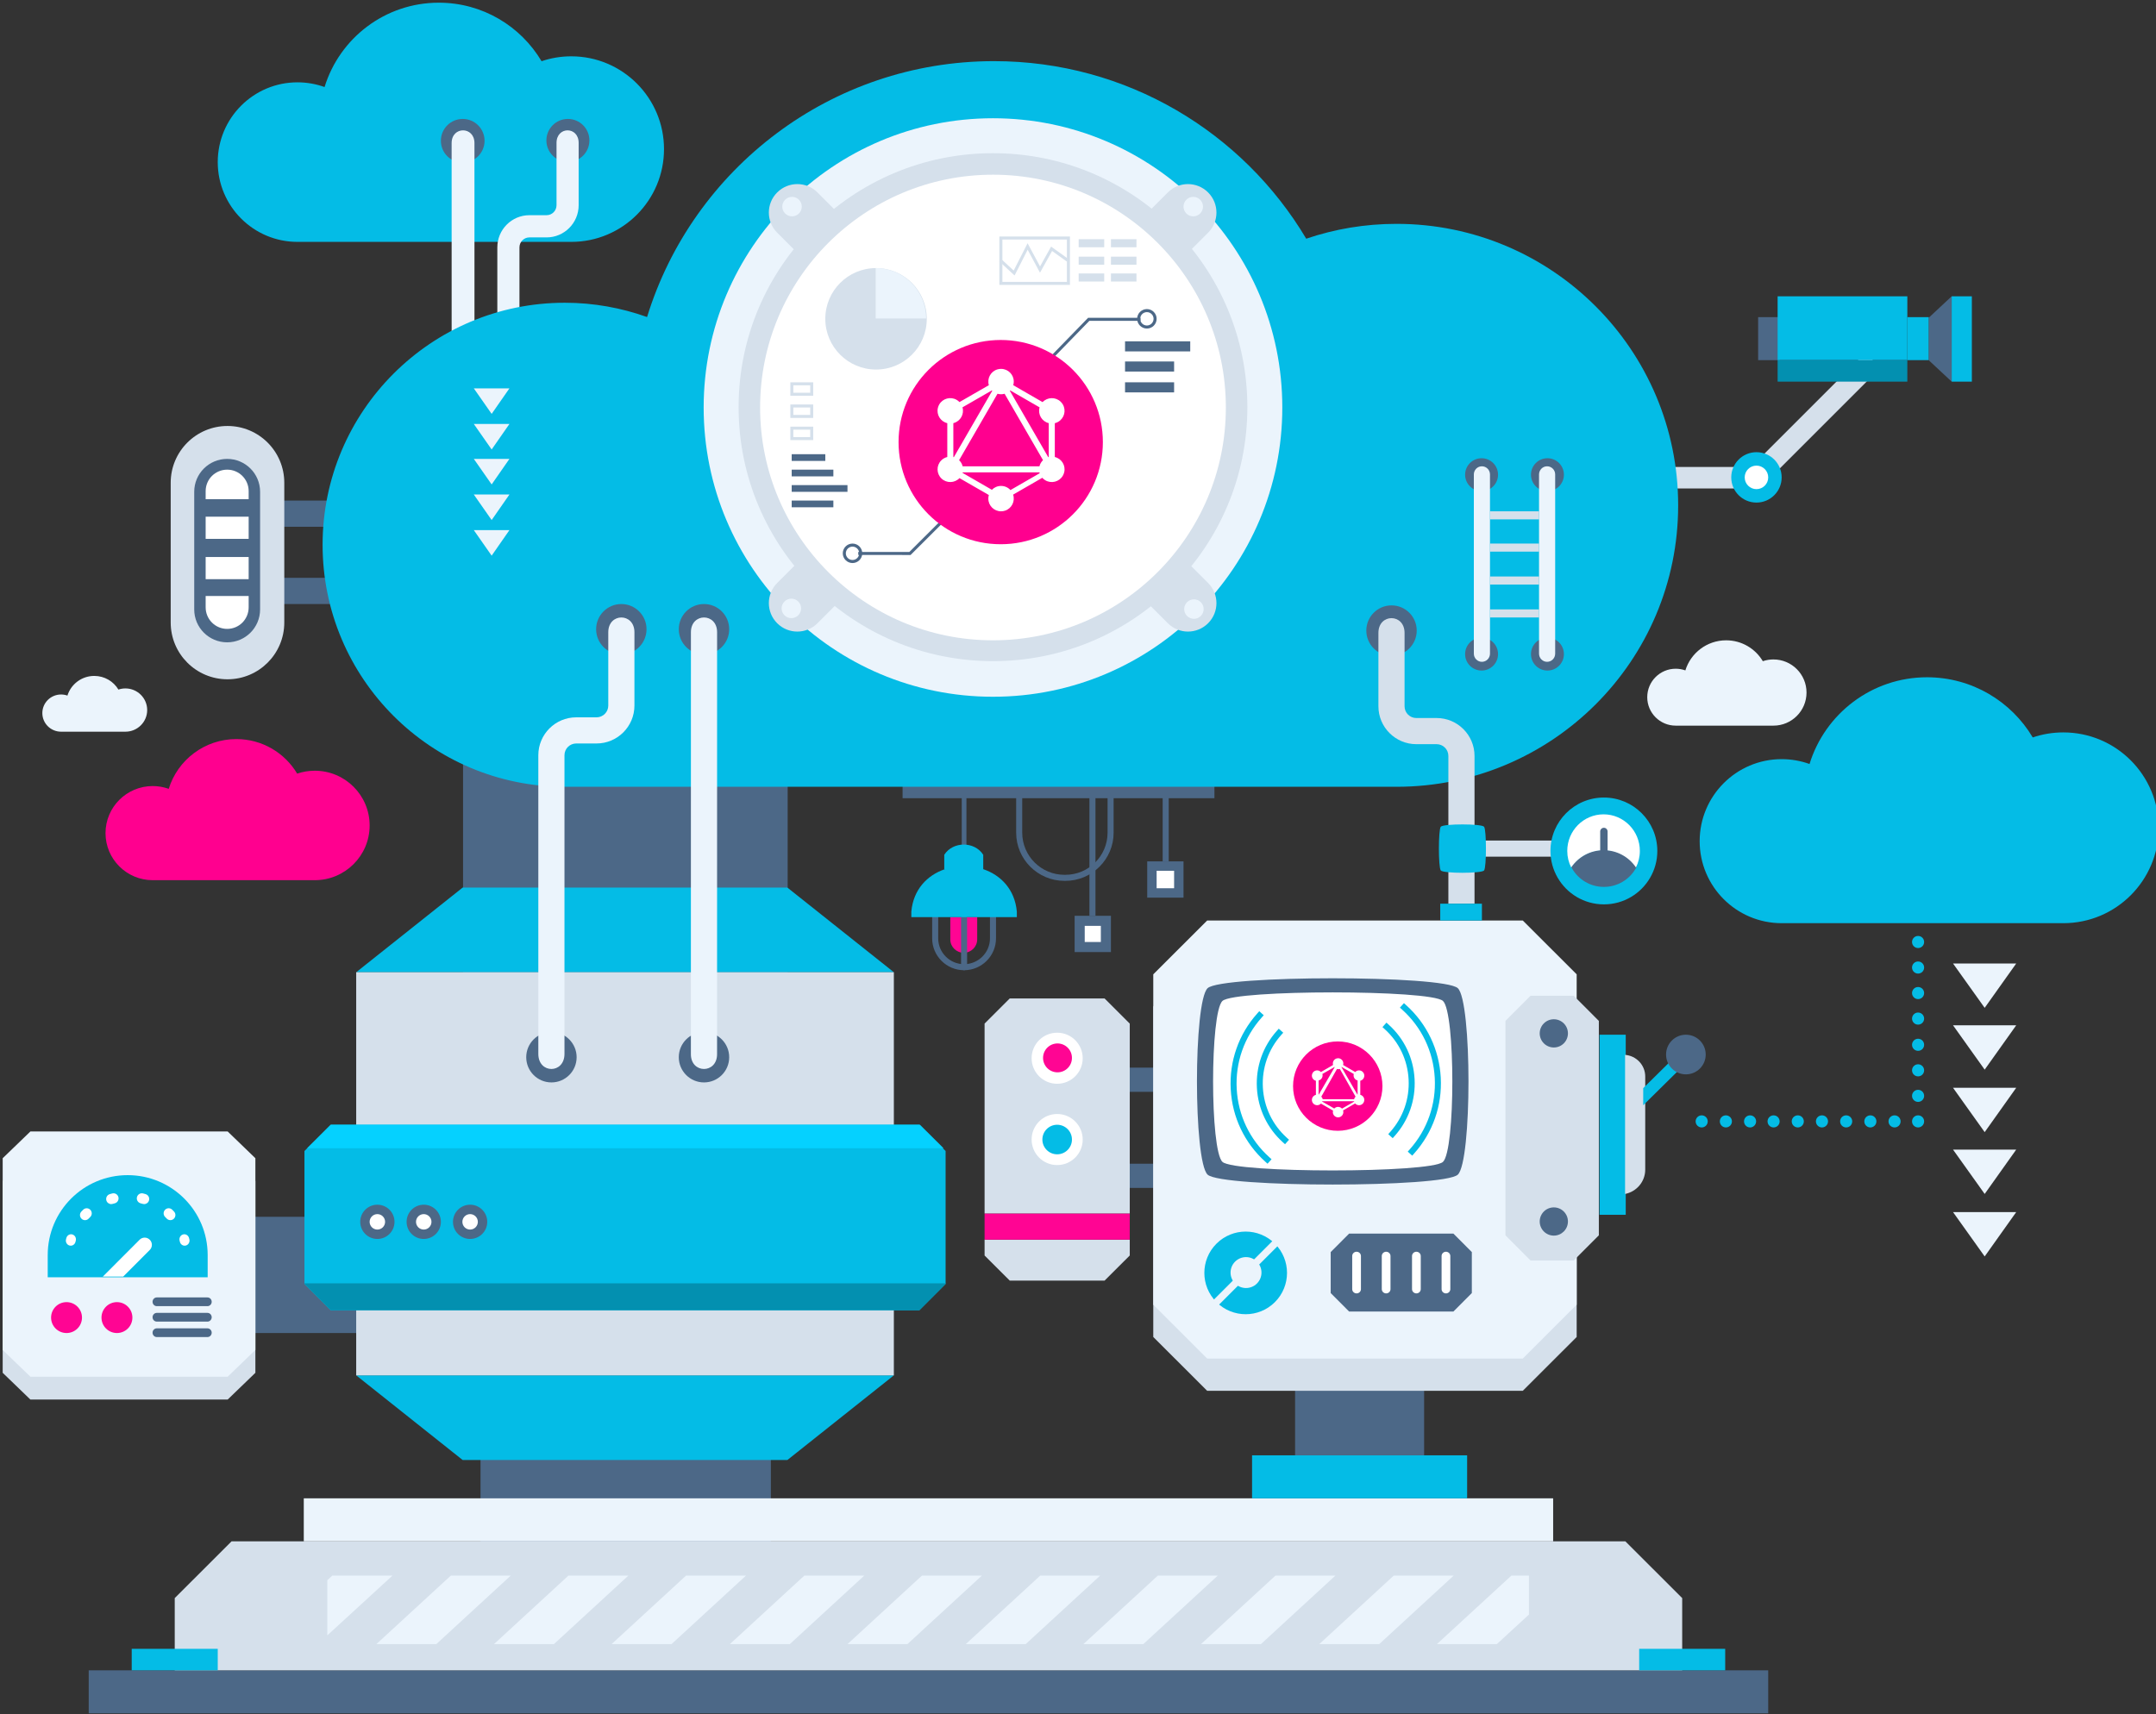 <?xml version="1.0" encoding="UTF-8"?>
<svg width="3208px" height="2551px" viewBox="0 0 3208 2551" version="1.1" xmlns="http://www.w3.org/2000/svg" xmlns:xlink="http://www.w3.org/1999/xlink">
    <rect x="0" y="0" width="3208" height="2551" fill="#333333" stroke="none"/>
    <!-- Generator: Sketch 52.5 (67469) - http://www.bohemiancoding.com/sketch -->
    <title>Artboard</title>
    <desc>Created with Sketch.</desc>
    <g id="Artboard" stroke="none" stroke-width="1" fill="none" fill-rule="evenodd">
        <g id="lightbulb" transform="translate(4, 4)">
            <polygon id="Fill-1" fill="#4C6887" points="250 1980 670 1980 670 1807 250 1807"></polygon>
            <path d="M1581.219,1307 L1579.786,1307 C1540.203,1307 1508,1274.857 1508,1235.352 L1508,1180 L1517.012,1180 L1517.012,1235.352 C1517.012,1269.897 1545.173,1298.006 1579.786,1298.006 L1581.219,1298.006 C1615.832,1298.006 1643.988,1269.897 1643.988,1235.352 L1643.988,1180 L1653,1180 L1653,1235.352 C1653,1274.857 1620.797,1307 1581.219,1307" id="Fill-2" fill="#4C6887"></path>
            <polygon id="Fill-3" fill="#4C6887" points="1726 1278 1735 1278 1735 1180 1726 1180"></polygon>
            <polygon id="Fill-4" fill="#4C6887" points="1703 1332 1757 1332 1757 1278 1703 1278"></polygon>
            <polygon id="Fill-5" fill="#4C6887" points="1617 1359 1626 1359 1626 1180 1617 1180"></polygon>
            <polygon id="Fill-6" fill="#4C6887" points="1595 1413 1649 1413 1649 1359 1595 1359"></polygon>
            <polygon id="Fill-7" fill="#FFFFFF" points="1717 1318 1743 1318 1743 1292 1717 1292"></polygon>
            <polygon id="Fill-8" fill="#FFFFFF" points="1610 1398 1634 1398 1634 1374 1610 1374"></polygon>
            <polygon id="Fill-9" fill="#4C6887" points="1339 1184 1803 1184 1803 1157 1339 1157"></polygon>
            <path d="M984,217.932 C984,294.204 922.223,356 846.03,356 C810.911,356 476.113,356 438.632,356 C373.132,356 320,302.858 320,237.281 C320,171.713 373.132,118.53 438.632,118.53 C452.783,118.53 466.332,121.03 478.934,125.539 C501.276,52.859 568.918,0 648.883,0 C713.934,0 770.794,34.922 801.817,87.106 C815.694,82.368 830.563,79.823 846.03,79.823 C922.223,79.823 984,141.66 984,217.932" id="Fill-10" fill="#04BCE6"></path>
            <path d="M546,1224.555 C546,1269.551 509.435,1306 464.34,1306 C443.551,1306 245.396,1306 223.214,1306 C184.444,1306 153,1274.651 153,1235.97 C153,1197.294 184.444,1165.922 223.214,1165.922 C231.587,1165.922 239.61,1167.397 247.067,1170.054 C260.291,1127.183 300.324,1096 347.656,1096 C386.157,1096 419.806,1116.602 438.17,1147.382 C446.381,1144.59 455.185,1143.084 464.34,1143.084 C509.435,1143.084 546,1179.564 546,1224.555" id="Fill-11" fill="#FF008F"></path>
            <path d="M215,1052.81 C215,1070.59 200.485,1085 182.587,1085 C174.334,1085 95.674,1085 86.872,1085 C71.479,1085 59,1072.608 59,1057.317 C59,1042.03 71.479,1029.634 86.872,1029.634 C90.196,1029.634 93.377,1030.216 96.337,1031.267 C101.589,1014.324 117.478,1002 136.268,1002 C151.549,1002 164.91,1010.14 172.199,1022.308 C175.461,1021.203 178.952,1020.608 182.587,1020.608 C200.485,1020.608 215,1035.026 215,1052.81" id="Fill-12" fill="#EBF4FC"></path>
            <path d="M2684,1026.746 C2684,1053.951 2661.953,1076 2634.757,1076 C2622.223,1076 2502.719,1076 2489.341,1076 C2465.964,1076 2447,1057.04 2447,1033.647 C2447,1010.259 2465.964,991.281 2489.341,991.281 C2494.396,991.281 2499.227,992.176 2503.73,993.785 C2511.698,967.856 2535.852,949 2564.388,949 C2587.607,949 2607.902,961.459 2618.979,980.072 C2623.931,978.382 2629.238,977.474 2634.757,977.474 C2661.953,977.474 2684,999.536 2684,1026.746" id="Fill-13" fill="#EBF4FC"></path>
            <path d="M652,205.5 C652,223.448 666.552,238 684.504,238 C702.444,238 717,223.448 717,205.5 C717,187.556 702.444,173 684.504,173 C666.552,173 652,187.556 652,205.5" id="Fill-14" fill="#4C6887"></path>
            <path d="M717,753.504 C717,735.552 702.444,721 684.496,721 C666.552,721 652,735.552 652,753.504 C652,771.448 666.552,786 684.496,786 C702.444,786 717,771.448 717,753.504" id="Fill-15" fill="#4C6887"></path>
            <path d="M668,208.946 L668.041,750.054 C668.041,775.315 702,775.315 702,750.054 L701.955,208.946 C701.955,183.685 668,183.685 668,208.946" id="Fill-16" fill="#EBF4FC"></path>
            <path d="M809,205 C809,222.673 823.328,237 841.002,237 C858.668,237 873,222.673 873,205 C873,187.331 858.668,173 841.002,173 C823.328,173 809,187.331 809,205" id="Fill-17" fill="#4C6887"></path>
            <path d="M736,551 L768.925,551 L768.925,364.167 C768.925,355.985 775.555,349.333 783.697,349.333 L809.299,349.333 C835.599,349.333 857,327.852 857,301.444 L857,208.688 C857,183.771 824.075,183.771 824.075,208.688 L824.075,301.444 C824.075,309.622 817.441,316.278 809.299,316.278 L783.697,316.278 C757.397,316.278 736,337.759 736,364.167 L736,551" id="Fill-18" fill="#EBF4FC"></path>
            <polygon id="Fill-19" fill="#04BCE6" points="728 572 780 572 780 551 728 551"></polygon>
            <polyline id="Fill-20" fill="#D5E0EB" points="376 1753.82 334.765 1714 41.231 1714 0 1753.82 0 2039.184 41.231 2079 334.765 2079 376 2039.184 376 1753.82"></polyline>
            <polyline id="Fill-21" fill="#EBF4FC" points="376 1719.821 334.765 1680 41.231 1680 0 1719.821 0 2005.188 41.231 2045 334.765 2045 376 2005.188 376 1719.821"></polyline>
            <path d="M67,1897 L67,1863.922 C67,1798.258 120.292,1745 185.998,1745 C251.703,1745 305,1798.258 305,1863.922 L305,1897 L67,1897" id="Fill-22" fill="#04BCE6"></path>
            <path d="M118,1957.002 C118,1969.705 107.705,1980 95.002,1980 C82.299,1980 72,1969.705 72,1957.002 C72,1944.295 82.299,1934 95.002,1934 C107.705,1934 118,1944.295 118,1957.002" id="Fill-23" fill="#FF0593"></path>
            <path d="M193,1957.002 C193,1969.705 182.703,1980 170.002,1980 C157.302,1980 147,1969.705 147,1957.002 C147,1944.295 157.302,1934 170.002,1934 C182.703,1934 193,1944.295 193,1957.002" id="Fill-24" fill="#FF0593"></path>
            <path d="M229.317,1927 L304.683,1927 C308.168,1927 311,1929.914 311,1933.5 C311,1937.086 308.168,1940 304.683,1940 L229.317,1940 C225.827,1940 223,1937.086 223,1933.5 C223,1929.914 225.827,1927 229.317,1927" id="Fill-25" fill="#4C6887"></path>
            <path d="M229.317,1950 L304.683,1950 C308.168,1950 311,1952.909 311,1956.5 C311,1960.086 308.168,1963 304.683,1963 L229.317,1963 C225.827,1963 223,1960.086 223,1956.5 C223,1952.909 225.827,1950 229.317,1950" id="Fill-26" fill="#4C6887"></path>
            <path d="M229.317,1973 L304.683,1973 C308.168,1973 311,1975.91 311,1979.498 C311,1983.09 308.168,1986 304.683,1986 L229.317,1986 C225.827,1986 223,1983.09 223,1979.498 C223,1975.91 225.827,1973 229.317,1973" id="Fill-27" fill="#4C6887"></path>
            <path d="M149,1896 L203.708,1841.15 C207.892,1836.95 214.674,1836.95 218.858,1841.15 C223.047,1845.345 223.047,1852.142 218.863,1856.338 L179.31,1896 L149,1896" id="Fill-28" fill="#FFFFFF"></path>
            <path d="M101.266,1850 C100.66,1850 100.042,1849.918 99.427,1849.759 C95.545,1848.698 93.223,1844.553 94.238,1840.502 C94.399,1839.838 94.574,1839.169 94.752,1838.514 C95.85,1834.491 99.872,1832.147 103.715,1833.289 C107.579,1834.436 109.819,1838.623 108.721,1842.65 L108.29,1844.325 C107.436,1847.743 104.49,1850 101.266,1850" id="Fill-29" fill="#FFFFFF"></path>
            <path d="M122.505,1812 C120.639,1812 118.77,1811.3 117.319,1809.9 C114.318,1806.999 114.219,1802.207 117.084,1799.188 C117.963,1798.252 118.864,1797.343 119.783,1796.438 C122.762,1793.533 127.51,1793.596 130.399,1796.601 C133.287,1799.607 133.215,1804.412 130.236,1807.322 C129.457,1808.086 128.686,1808.863 127.934,1809.659 C126.456,1811.213 124.483,1812 122.505,1812 Z M249.495,1811.968 C247.521,1811.968 245.548,1811.186 244.075,1809.636 C243.318,1808.849 242.556,1808.067 241.772,1807.304 C238.79,1804.398 238.704,1799.598 241.588,1796.588 C244.471,1793.574 249.22,1793.496 252.207,1796.401 C253.122,1797.302 254.023,1798.215 254.911,1799.147 C257.781,1802.171 257.682,1806.967 254.69,1809.863 C253.235,1811.268 251.365,1811.968 249.495,1811.968 Z M161.478,1788.1 C158.221,1788.1 155.224,1785.945 154.269,1782.644 C153.111,1778.625 155.396,1774.411 159.378,1773.247 C160.609,1772.879 161.857,1772.542 163.114,1772.228 C167.137,1771.237 171.206,1773.72 172.197,1777.789 C173.184,1781.848 170.724,1785.945 166.696,1786.945 C165.65,1787.209 164.609,1787.486 163.578,1787.795 C162.875,1788 162.167,1788.1 161.478,1788.1 Z M210.517,1788.086 C209.823,1788.086 209.116,1787.986 208.413,1787.782 C207.381,1787.477 206.34,1787.19 205.295,1786.931 C201.262,1785.94 198.802,1781.844 199.785,1777.775 C200.776,1773.71 204.84,1771.233 208.868,1772.215 C210.12,1772.524 211.369,1772.869 212.608,1773.233 C216.591,1774.397 218.879,1778.602 217.717,1782.621 C216.766,1785.936 213.766,1788.086 210.517,1788.086 Z" id="Fill-30" fill="#FFFFFF"></path>
            <path d="M270.734,1850 C267.511,1850 264.562,1847.743 263.713,1844.325 L263.277,1842.65 C262.184,1838.623 264.423,1834.436 268.282,1833.289 C272.141,1832.147 276.157,1834.491 277.246,1838.514 C277.424,1839.169 277.598,1839.838 277.764,1840.502 C278.774,1844.553 276.448,1848.698 272.568,1849.759 C271.958,1849.918 271.344,1850 270.734,1850" id="Fill-31" fill="#FFFFFF"></path>
            <polygon id="Fill-32" fill="#04BCE6" points="2376 1804 2415 1804 2415 1536 2376 1536"></polygon>
            <path d="M2414,1566 C2430.78,1567.313 2444,1581.214 2444,1598.158 L2444,1736.817 C2444,1754.725 2431.098,1769.639 2414,1773 L2414,1566" id="Fill-33" fill="#D5E0EB"></path>
            <polyline id="Fill-34" fill="#04BCE6" points="2441 1615.522 2485.092 1572 2498 1584.719 2441 1641 2441 1615.522"></polyline>
            <path d="M2534,1565.502 C2534,1581.803 2520.798,1595 2504.5,1595 C2488.207,1595 2475,1581.803 2475,1565.502 C2475,1549.215 2488.207,1536 2504.5,1536 C2520.798,1536 2534,1549.215 2534,1565.502" id="Fill-35" fill="#4C6887"></path>
            <polyline id="Fill-36" fill="#4C6887" points="1430 1129 1430 1265 1430 1129"></polyline>
            <path d="M1427,1129.346 L1427,1265.654 C1427,1267.502 1428.563,1269 1430.498,1269 C1432.432,1269 1434,1267.502 1434,1265.654 L1434,1129.346 C1434,1127.498 1432.432,1126 1430.498,1126 C1428.563,1126 1427,1127.498 1427,1129.346" id="Fill-37" fill="#4C6887"></path>
            <path d="M1430.5,1440 C1404.309,1440 1383,1418.721 1383,1392.558 L1383,1360.485 C1383,1358.009 1385.012,1356 1387.491,1356 C1389.97,1356 1391.982,1358.009 1391.982,1360.485 L1391.982,1392.558 C1391.982,1413.77 1409.258,1431.031 1430.5,1431.031 C1451.742,1431.031 1469.018,1413.77 1469.018,1392.558 L1469.018,1360.485 C1469.018,1358.009 1471.03,1356 1473.509,1356 C1475.988,1356 1478,1358.009 1478,1360.485 L1478,1392.558 C1478,1418.721 1456.691,1440 1430.5,1440" id="Fill-38" fill="#4C6887"></path>
            <path d="M1410,1361 L1410,1394.232 C1410,1405.15 1418.954,1414 1430.002,1414 C1441.046,1414 1450,1405.15 1450,1394.232 L1450,1361 L1410,1361" id="Fill-39" fill="#FF0593"></path>
            <path d="M1426,1435.518 L1426,1362.482 C1426,1360.004 1428.016,1358 1430.5,1358 C1432.984,1358 1435,1360.004 1435,1362.482 L1435,1435.518 C1435,1437.996 1432.984,1440 1430.5,1440 C1428.016,1440 1426,1437.996 1426,1435.518" id="Fill-40" fill="#4C6887"></path>
            <path d="M1459,1290 L1459,1268.192 C1445.996,1247.936 1414.004,1247.936 1401,1268.192 L1401,1290 L1459,1290" id="Fill-41" fill="#04BCE6"></path>
            <path d="M1352,1352.8 L1352,1361 L1509,1361 L1509,1352.8 C1505.986,1319.599 1485.104,1298.581 1459.462,1289.773 C1440.966,1283.409 1420.03,1283.409 1401.529,1289.773 C1375.888,1298.581 1355.009,1319.599 1352,1352.8" id="Fill-42" fill="#04BCE6"></path>
            <polygon id="Fill-43" fill="#4C6887" points="2324 818 2356 818 2356 596 2324 596"></polygon>
            <polygon id="Fill-44" fill="#D5E0EB" points="2356 723 2610 723 2610 691 2356 691"></polygon>
            <polyline id="Fill-45" fill="#D5E0EB" points="2794 543.436 2614.432 723 2592 700.564 2771.564 521 2794 543.436"></polyline>
            <polygon id="Fill-46" fill="#04BCE6" points="2356 786 2388 786 2388 627 2356 627"></polygon>
            <path d="M2647,706.507 C2647,727.212 2630.219,744 2609.507,744 C2588.795,744 2572,727.212 2572,706.507 C2572,685.788 2588.795,669 2609.507,669 C2630.219,669 2647,685.788 2647,706.507" id="Fill-47" fill="#04BCE6"></path>
            <path d="M2627,706.507 C2627,716.165 2619.162,724 2609.5,724 C2599.829,724 2592,716.165 2592,706.507 C2592,696.84 2599.829,689 2609.5,689 C2619.162,689 2627,696.84 2627,706.507" id="Fill-48" fill="#FFFFFF"></path>
            <polygon id="Fill-49" fill="#4C6887" points="2612 532 2644 532 2644 468 2612 468"></polygon>
            <polygon id="Fill-50" fill="#04BCE6" points="2641 532 2834 532 2834 437 2641 437"></polygon>
            <polygon id="Fill-51" fill="#0390B0" points="2641 564 2834 564 2834 532 2641 532"></polygon>
            <polygon id="Fill-52" fill="#04BCE6" points="2834 532 2866 532 2866 468 2834 468"></polygon>
            <polyline id="Fill-53" fill="#4C6887" points="2900 564 2866 532.294 2866 468.756 2900 437 2900 564"></polyline>
            <polygon id="Fill-54" fill="#04BCE6" points="2900 564 2930 564 2930 437 2900 437"></polygon>
            <polyline id="Fill-55" fill="#D5E0EB" points="1461 1841 1461 1864.604 1498.484 1902 1639.516 1902 1677 1864.604 1677 1841 1461 1841"></polyline>
            <polygon id="Fill-56" fill="#FF0593" points="1461 1841 1677 1841 1677 1802 1461 1802"></polygon>
            <polyline id="Fill-57" fill="#D5E0EB" points="1461 1519.444 1461 1802 1677 1802 1677 1519.444 1639.516 1482 1498.484 1482 1461 1519.444"></polyline>
            <path d="M1531,1571.004 C1531,1592 1547.999,1609 1568.993,1609 C1589.983,1609 1607,1592 1607,1571.004 C1607,1550.014 1589.983,1533 1568.993,1533 C1547.999,1533 1531,1550.014 1531,1571.004" id="Fill-58" fill="#FFFFFF"></path>
            <path d="M1531,1692.002 C1531,1712.997 1547.999,1730 1568.993,1730 C1589.983,1730 1607,1712.997 1607,1692.002 C1607,1671.008 1589.983,1654 1568.993,1654 C1547.999,1654 1531,1671.008 1531,1692.002" id="Fill-59" fill="#FFFFFF"></path>
            <path d="M1548,1570.507 C1548,1582.389 1557.614,1592 1569.5,1592 C1581.377,1592 1591,1582.389 1591,1570.507 C1591,1558.634 1581.377,1549 1569.5,1549 C1557.614,1549 1548,1558.634 1548,1570.507" id="Fill-60" fill="#FF0593"></path>
            <path d="M1547,1692.002 C1547,1704.145 1556.853,1714 1569.002,1714 C1581.147,1714 1591,1704.145 1591,1692.002 C1591,1679.855 1581.147,1670 1569.002,1670 C1556.853,1670 1547,1679.855 1547,1692.002" id="Fill-61" fill="#04BCE6"></path>
            <polygon id="Fill-62" fill="#4C6887" points="1677 1621 1881 1621 1881 1585 1677 1585"></polygon>
            <polygon id="Fill-63" fill="#4C6887" points="1677 1764 1881 1764 1881 1728 1677 1728"></polygon>
            <polygon id="Fill-64" fill="#4C6887" points="389 780 618 780 618 741 389 741"></polygon>
            <polygon id="Fill-65" fill="#4C6887" points="389 895 618 895 618 856 389 856"></polygon>
            <path d="M250,922.516 C250,969.169 287.832,1007 334.507,1007 C381.173,1007 419,969.169 419,922.516 L419,714.502 C419,667.831 381.173,630 334.507,630 C287.832,630 250,667.831 250,714.502 L250,922.516" id="Fill-66" fill="#D5E0EB"></path>
            <path d="M285,903.089 C285,930.096 306.934,952 334.007,952 C361.066,952 383,930.096 383,903.089 L383,727.916 C383,700.904 361.066,679 334.007,679 C306.934,679 285,700.904 285,727.916 L285,903.089" id="Fill-67" fill="#4C6887"></path>
            <path d="M302,726.953 L302,739 L366,739 L366,726.953 C366,709.315 351.691,695 334.045,695 C325.232,695 317.192,698.572 311.343,704.34 C305.585,710.098 302,718.139 302,726.953" id="Fill-68" fill="#FFFFFF"></path>
            <polygon id="Fill-69" fill="#FFFFFF" points="302 798 366 798 366 765 302 765"></polygon>
            <polygon id="Fill-70" fill="#FFFFFF" points="302 858 366 858 366 825 302 825"></polygon>
            <path d="M366,883 L302,883 L302,899.882 C302,917.654 316.327,932 334.045,932 C342.859,932 350.903,928.416 356.661,922.64 C362.419,916.778 366,908.811 366,899.882 L366,883" id="Fill-71" fill="#FFFFFF"></path>
            <polygon id="Fill-72" fill="#4C6887" points="711 2440 1143 2440 1143 2089 711 2089"></polygon>
            <path d="M1091,757.491 L1091,835 L763,835 L763,757.491 C762.996,550.17 1091.004,550.17 1091,757.491" id="Fill-73" fill="#D5E0EB"></path>
            <polyline id="Fill-74" fill="#4C6887" points="1168 874.832 1111.185 818 741.806 818 685 874.832 685 1443 1168 1443 1168 874.832"></polyline>
            <polyline id="Fill-75" fill="#04BCE6" points="526 2043 684.444 2169 1167.547 2169 1326 2043 526 2043"></polyline>
            <polyline id="Fill-76" fill="#04BCE6" points="1326 1443 1167.547 1317 684.435 1317 526 1443 1326 1443"></polyline>
            <polygon id="Fill-77" fill="#D5E0EB" points="526 2043 1326 2043 1326 1443 526 1443"></polygon>
            <polyline id="Fill-78" fill="#04BCE6" points="1403 1709.086 1403 1906.918 1363.985 1946 488.015 1946 449 1906.918 449 1709.086 488.015 1670 1363.985 1670 1403 1709.086"></polyline>
            <polyline id="Fill-79" fill="#05D1FF" points="1400 1705 453 1705 488.222 1670 1364.778 1670 1400 1705"></polyline>
            <polyline id="Fill-80" fill="#0390B0" points="1403 1906 1403 1906.944 1363.985 1946 488.015 1946 449 1906.944 449 1906 1403 1906"></polyline>
            <polygon id="Fill-81" fill="#4C6887" points="128 2546 2627 2546 2627 2482 128 2482"></polygon>
            <polyline id="Fill-82" fill="#D5E0EB" points="256 2374.491 340.573 2290 2414.427 2290 2499 2374.491 2499 2482 256 2482 256 2374.491"></polyline>
            <polygon id="Fill-83" fill="#EBF4FC" points="448 2290 2307 2290 2307 2226 448 2226"></polygon>
            <polygon id="Fill-84" fill="#04BCE6" points="2435 2482 2563 2482 2563 2450 2435 2450"></polygon>
            <polygon id="Fill-85" fill="#04BCE6" points="192 2482 320 2482 320 2450 192 2450"></polygon>
            <polygon id="Fill-86" fill="#04BCE6" points="1859 2226 2179 2226 2179 2162 1859 2162"></polygon>
            <polygon id="Fill-87" fill="#4C6887" points="1923 2162 2115 2162 2115 1906 1923 1906"></polygon>
            <polyline id="Fill-88" fill="#D5E0EB" points="2342 1494.12 2261.802 1414 1792.207 1414 1712 1494.12 1712 1985.867 1792.207 2066 2261.802 2066 2342 1985.867 2342 1494.12"></polyline>
            <polyline id="Fill-89" fill="#EBF4FC" points="2342 1446.128 2261.802 1366 1792.207 1366 1712 1446.128 1712 1937.863 1792.207 2018 2261.802 2018 2342 1937.863 2342 1446.128"></polyline>
            <polyline id="Fill-90" fill="#D5E0EB" points="2375 1834.553 2337.646 1872 2273.354 1872 2236 1834.553 2236 1515.451 2273.354 1478 2337.646 1478 2375 1515.451 2375 1834.553"></polyline>
            <path d="M2329,1533.998 C2329,1545.599 2319.6,1555 2308.009,1555 C2296.4,1555 2287,1545.599 2287,1533.998 C2287,1522.401 2296.4,1513 2308.009,1513 C2319.6,1513 2329,1522.401 2329,1533.998" id="Fill-91" fill="#4C6887"></path>
            <path d="M2329,1813.996 C2329,1825.589 2319.6,1835 2308.009,1835 C2296.4,1835 2287,1825.589 2287,1813.996 C2287,1802.393 2296.4,1793 2308.009,1793 C2319.6,1793 2329,1802.393 2329,1813.996" id="Fill-92" fill="#4C6887"></path>
            <path d="M2165.122,1744.276 C2143.951,1763.908 1814.046,1763.908 1792.871,1744.276 C1771.71,1724.653 1771.71,1486.347 1792.871,1466.724 C1814.046,1447.092 2143.951,1447.092 2165.122,1466.724 C2186.293,1486.347 2186.293,1724.653 2165.122,1744.276" id="Fill-93" fill="#4C6887"></path>
            <path d="M1892.986,1933.988 C1868.971,1958.004 1830.029,1958.004 1806.014,1933.988 C1781.995,1909.971 1781.995,1871.03 1806.014,1847.009 C1830.029,1822.997 1868.971,1822.997 1892.986,1847.009 C1917.005,1871.03 1917.005,1909.971 1892.986,1933.988" id="Fill-94" fill="#04BCE6"></path>
            <path d="M1866.272,1906.266 C1857.286,1915.245 1842.706,1915.245 1833.724,1906.266 C1824.756,1897.292 1824.756,1882.714 1833.742,1873.731 C1842.706,1864.748 1857.286,1864.765 1866.259,1873.731 C1875.245,1882.714 1875.245,1897.292 1866.272,1906.266" id="Fill-95" fill="#EBF4FC"></path>
            <polyline id="Fill-96" fill="#4C6887" points="2003.417 1948 1976 1920.509 1976 1859.495 2003.417 1832 2158.574 1832 2186 1859.495 2186 1920.509 2158.574 1948 2003.417 1948"></polyline>
            <path d="M2014.498,1921 C2010.895,1921 2008,1918.17 2008,1914.659 L2008,1865.359 C2008,1861.848 2010.895,1859 2014.498,1859 C2018.091,1859 2021,1861.848 2021,1865.359 L2021,1914.659 C2021,1918.17 2018.091,1921 2014.498,1921" id="Fill-97" fill="#FFFFFF"></path>
            <path d="M2058.514,1921 C2054.913,1921 2052,1918.17 2052,1914.659 L2052,1865.359 C2052,1861.848 2054.913,1859 2058.514,1859 C2062.092,1859 2065,1861.848 2065,1865.359 L2065,1914.659 C2065,1918.17 2062.092,1921 2058.514,1921" id="Fill-98" fill="#FFFFFF"></path>
            <path d="M2103.502,1921 C2099.909,1921 2097,1918.17 2097,1914.659 L2097,1865.359 C2097,1861.848 2099.909,1859 2103.502,1859 C2107.087,1859 2110,1861.848 2110,1865.359 L2110,1914.659 C2110,1918.17 2107.087,1921 2103.502,1921" id="Fill-99" fill="#FFFFFF"></path>
            <path d="M2147.493,1921 C2143.916,1921 2141,1918.17 2141,1914.659 L2141,1865.359 C2141,1861.848 2143.916,1859 2147.493,1859 C2151.088,1859 2154,1861.848 2154,1865.359 L2154,1914.659 C2154,1918.17 2151.088,1921 2147.493,1921" id="Fill-100" fill="#FFFFFF"></path>
            <polyline id="Fill-101" fill="#EBF4FC" points="1802.6 1945 1795 1937.404 1895.418 1837 1903 1844.587 1802.6 1945"></polyline>
            <path d="M2143.011,1725.297 C2124.35,1742.234 1833.643,1742.234 1814.986,1725.297 C1796.338,1708.351 1796.338,1502.648 1814.986,1485.706 C1833.643,1468.765 2124.35,1468.765 2143.011,1485.706 C2161.663,1502.648 2161.663,1708.351 2143.011,1725.297" id="Fill-102" fill="#FFFFFF"></path>
            <path d="M2493,748.147 C2493,979.533 2305.349,1167 2073.901,1167 C1967.223,1167 950.228,1167 836.372,1167 C637.394,1167 476,1005.788 476,806.853 C476,607.932 637.394,446.59 836.372,446.59 C879.343,446.59 920.516,454.183 958.793,467.861 C1026.642,247.377 1232.115,87 1475.034,87 C1672.629,87 1845.351,192.954 1939.587,351.265 C1981.735,336.896 2026.92,329.168 2073.901,329.168 C2305.349,329.168 2493,516.76 2493,748.147" id="Fill-103" fill="#04BCE6"></path>
            <path d="M2104,934.496 C2104,955.208 2087.208,972 2066.5,972 C2045.797,972 2029,955.208 2029,934.496 C2029,913.792 2045.797,897 2066.5,897 C2087.208,897 2104,913.792 2104,934.496" id="Fill-104" fill="#4C6887"></path>
            <path d="M2190,1341 L2151.088,1341 L2151.088,1121.04 C2151.088,1111.411 2143.251,1103.579 2133.627,1103.579 L2103.373,1103.579 C2072.288,1103.579 2047,1078.291 2047,1047.201 L2047,938.003 C2047,908.666 2085.908,908.666 2085.908,938.003 L2085.908,1047.201 C2085.908,1056.83 2093.744,1064.662 2103.373,1064.662 L2133.627,1064.662 C2164.712,1064.662 2190,1089.955 2190,1121.04 L2190,1341" id="Fill-105" fill="#D5E0EB"></path>
            <polygon id="Fill-106" fill="#04BCE6" points="2139 1366 2201 1366 2201 1341 2139 1341"></polygon>
            <path d="M883,932.496 C883,953.208 899.788,970 920.504,970 C941.208,970 958,953.208 958,932.496 C958,911.792 941.208,895 920.504,895 C899.788,895 883,911.792 883,932.496" id="Fill-107" fill="#4C6887"></path>
            <path d="M779,1569.493 C779,1590.207 795.792,1607 816.504,1607 C837.208,1607 854,1590.207 854,1569.493 C854,1548.793 837.208,1532 816.504,1532 C795.792,1532 779,1548.793 779,1569.493" id="Fill-108" fill="#4C6887"></path>
            <path d="M797,1564.534 C796.991,1594.489 835.917,1594.489 835.912,1564.534 L835.912,1119.992 C835.912,1110.365 843.744,1102.535 853.378,1102.535 L883.622,1102.535 C914.712,1102.535 940,1077.248 940,1046.17 L940,936.998 C940,907.667 901.088,907.667 901.088,936.998 L901.088,1046.17 C901.088,1055.797 893.256,1063.627 883.622,1063.627 L853.378,1063.627 C822.288,1063.627 797,1088.914 797,1119.992 L797,1564.534" id="Fill-109" fill="#EBF4FC"></path>
            <path d="M1081,932.496 C1081,953.208 1064.208,970 1043.496,970 C1022.792,970 1006,953.208 1006,932.496 C1006,911.792 1022.792,895 1043.496,895 C1064.208,895 1081,911.792 1081,932.496" id="Fill-110" fill="#4C6887"></path>
            <path d="M1006,1569.502 C1006,1548.793 1022.792,1532 1043.504,1532 C1064.208,1532 1081,1548.793 1081,1569.502 C1081,1590.207 1064.208,1607 1043.504,1607 C1022.792,1607 1006,1590.207 1006,1569.502" id="Fill-111" fill="#4C6887"></path>
            <path d="M1063,936.988 L1062.955,1565.009 C1062.955,1594.33 1024,1594.33 1024,1565.009 L1024.049,936.988 C1024.049,907.671 1063,907.671 1063,936.988" id="Fill-112" fill="#EBF4FC"></path>
            <path d="M2323,702.5 C2323,716.035 2312.034,727 2298.502,727 C2284.97,727 2274,716.035 2274,702.5 C2274,688.969 2284.97,678 2298.502,678 C2312.034,678 2323,688.969 2323,702.5" id="Fill-113" fill="#4C6887"></path>
            <path d="M2225,702.5 C2225,716.035 2214.034,727 2200.493,727 C2186.966,727 2176,716.035 2176,702.5 C2176,688.969 2186.966,678 2200.493,678 C2214.034,678 2225,688.969 2225,702.5" id="Fill-114" fill="#4C6887"></path>
            <path d="M2323,969.5 C2323,983.035 2312.034,994 2298.502,994 C2284.97,994 2274,983.035 2274,969.5 C2274,955.969 2284.97,945 2298.502,945 C2312.034,945 2323,955.969 2323,969.5" id="Fill-115" fill="#4C6887"></path>
            <path d="M2225,969.5 C2225,983.035 2214.034,994 2200.493,994 C2186.966,994 2176,983.035 2176,969.5 C2176,955.969 2186.966,945 2200.493,945 C2214.034,945 2225,955.969 2225,969.5" id="Fill-116" fill="#4C6887"></path>
            <path d="M2213,968.875 C2213,975.572 2207.622,981 2200.991,981 C2194.365,981 2189,975.572 2189,968.875 L2189,702.121 C2189,695.423 2194.365,690 2200.991,690 C2207.622,690 2213,695.423 2213,702.121 L2213,968.875" id="Fill-117" fill="#EBF4FC"></path>
            <path d="M2310,968.875 C2310,975.572 2304.626,981 2298,981 C2291.374,981 2286,975.572 2286,968.875 L2286,702.121 C2286,695.423 2291.374,690 2298,690 C2304.626,690 2310,695.423 2310,702.121 L2310,968.875" id="Fill-118" fill="#EBF4FC"></path>
            <polygon id="Fill-119" fill="#D5E0EB" points="2213 769 2286 769 2286 757 2213 757"></polygon>
            <polygon id="Fill-120" fill="#D5E0EB" points="2213 817 2286 817 2286 805 2213 805"></polygon>
            <polygon id="Fill-121" fill="#D5E0EB" points="2213 866 2286 866 2286 854 2213 854"></polygon>
            <polygon id="Fill-122" fill="#D5E0EB" points="2213 915 2286 915 2286 903 2213 903"></polygon>
            <path d="M1904,602.5 C1904,840.259 1711.262,1033 1473.498,1033 C1235.742,1033 1043,840.259 1043,602.5 C1043,364.737 1235.742,172 1473.498,172 C1711.262,172 1904,364.737 1904,602.5" id="Fill-123" fill="#EBF4FC"></path>
            <path d="M1152.411,342.341 C1135.863,325.797 1135.863,298.959 1152.411,282.416 C1168.963,265.859 1195.797,265.864 1212.344,282.416 L1793.587,863.655 C1810.135,880.203 1810.14,907.036 1793.587,923.584 C1777.039,940.141 1750.206,940.136 1733.654,923.584 L1152.411,342.341" id="Fill-124" fill="#D5E0EB"></path>
            <path d="M1782.753,912.753 C1777.09,918.416 1767.911,918.416 1762.244,912.749 C1756.585,907.09 1756.585,897.911 1762.244,892.248 C1767.911,886.585 1777.09,886.585 1782.753,892.244 C1788.416,897.911 1788.416,907.09 1782.753,912.753" id="Fill-125" fill="#EBF4FC"></path>
            <path d="M1184.752,313.754 C1179.092,319.413 1169.912,319.418 1164.248,313.754 C1158.584,308.094 1158.584,298.909 1164.248,293.245 C1169.912,287.586 1179.092,287.586 1184.752,293.241 C1190.416,298.909 1190.416,308.094 1184.752,313.754" id="Fill-126" fill="#EBF4FC"></path>
            <path d="M1852,602 C1852,810.766 1682.551,980 1473.5,980 C1264.458,980 1095,810.766 1095,602 C1095,393.225 1264.458,224 1473.5,224 C1682.551,224 1852,393.225 1852,602" id="Fill-127" fill="#D5E0EB"></path>
            <path d="M1212.344,923.586 C1195.797,940.138 1168.959,940.138 1152.411,923.586 C1135.863,907.038 1135.863,880.204 1152.411,863.656 L1733.654,282.416 C1750.206,265.864 1777.039,265.859 1793.587,282.416 C1810.14,298.964 1810.135,325.797 1793.587,342.341 L1212.344,923.586" id="Fill-128" fill="#D5E0EB"></path>
            <path d="M1781.753,293.248 C1787.416,298.907 1787.416,308.095 1781.753,313.759 C1776.089,319.414 1766.911,319.414 1761.248,313.759 C1755.585,308.095 1755.585,298.907 1761.243,293.248 C1766.911,287.584 1776.089,287.584 1781.753,293.248" id="Fill-129" fill="#EBF4FC"></path>
            <path d="M1183.756,891.248 C1189.41,896.908 1189.419,906.092 1183.756,911.752 C1178.092,917.416 1168.908,917.416 1163.248,911.752 C1157.585,906.092 1157.585,896.908 1163.244,891.248 C1168.908,885.584 1178.092,885.584 1183.756,891.248" id="Fill-130" fill="#EBF4FC"></path>
            <path d="M1820,602.498 C1820,793.866 1664.87,949 1473.498,949 C1282.134,949 1127,793.866 1127,602.498 C1127,411.125 1282.134,256 1473.498,256 C1664.87,256 1820,411.125 1820,602.498" id="Fill-131" fill="#FFFFFF"></path>
            <polyline id="Fill-132" fill="#4C6887" points="1350.904 822 1273 821.973 1273 817.491 1349.04 817.518 1497.825 669 1501 672.169 1350.904 822"></polyline>
            <path d="M1264.495,834 C1256.502,834 1250,827.494 1250,819.495 C1250,811.502 1256.502,805 1264.495,805 C1272.494,805 1279,811.502 1279,819.495 C1279,827.494 1272.494,834 1264.495,834 Z M1264.495,809.55 C1259.013,809.55 1254.55,814.013 1254.55,819.495 C1254.55,824.982 1259.013,829.45 1264.495,829.45 C1269.982,829.45 1274.45,824.982 1274.45,819.495 C1274.45,814.013 1269.982,809.55 1264.495,809.55 Z" id="Fill-133" fill="#4C6887"></path>
            <path d="M1986.495,1679 C1949.774,1679 1920,1649.231 1920,1612.502 C1920,1575.778 1949.774,1546 1986.495,1546 C2023.226,1546 2053,1575.778 2053,1612.502 C2053,1649.231 2023.226,1679 1986.495,1679 Z" id="Fill-134" fill="#FF008F"></path>
            <polygon id="Fill-143" fill="#D5E0EB" points="484 2443 2271 2443 2271 2341 484 2341"></polygon>
            <polyline id="Fill-144" fill="#EBF4FC" points="2271 2341 2271 2399.006 2223.171 2443 2134 2443 2244.896 2341 2271 2341"></polyline>
            <polyline id="Fill-145" fill="#EBF4FC" points="2048.158 2443 1959 2443 2069.833 2341 2159 2341 2048.158 2443"></polyline>
            <polyline id="Fill-146" fill="#EBF4FC" points="1872.162 2443 1783 2443 1893.833 2341 1983 2341 1872.162 2443"></polyline>
            <polyline id="Fill-147" fill="#EBF4FC" points="1697.169 2443 1608 2443 1718.836 2341 1808 2341 1697.169 2443"></polyline>
            <polyline id="Fill-148" fill="#EBF4FC" points="1522.164 2443 1433 2443 1543.831 2341 1633 2341 1522.164 2443"></polyline>
            <polyline id="Fill-149" fill="#EBF4FC" points="1346.167 2443 1257 2443 1367.833 2341 1457 2341 1346.167 2443"></polyline>
            <polyline id="Fill-150" fill="#EBF4FC" points="1171.164 2443 1082 2443 1192.836 2341 1282 2341 1171.164 2443"></polyline>
            <polyline id="Fill-151" fill="#EBF4FC" points="995.166 2443 906 2443 1016.834 2341 1106 2341 995.166 2443"></polyline>
            <polyline id="Fill-152" fill="#EBF4FC" points="820.164 2443 731 2443 841.831 2341 931 2341 820.164 2443"></polyline>
            <polyline id="Fill-153" fill="#EBF4FC" points="645.169 2443 556 2443 666.84 2341 756 2341 645.169 2443"></polyline>
            <polyline id="Fill-154" fill="#EBF4FC" points="580 2341 483 2430 483 2347.884 490.515 2341 580 2341"></polyline>
            <path d="M2068.264,1690 L2061.624,1684.004 L2064.603,1680.663 C2083.783,1659.114 2093.486,1631.336 2091.917,1602.448 C2090.36,1573.552 2077.718,1547 2056.322,1527.683 L2053,1524.687 L2058.953,1518 L2062.275,1521 C2085.442,1541.916 2099.132,1570.664 2100.822,1601.954 C2102.521,1633.245 2092.015,1663.322 2071.239,1686.654 L2068.264,1690" id="Fill-155" fill="#04BCE6"></path>
            <path d="M1908.052,1699 L1904.73,1696.004 C1881.561,1675.084 1867.872,1646.336 1866.177,1615.041 C1864.483,1583.755 1874.988,1553.673 1895.758,1530.346 L1898.732,1527 L1905.376,1532.996 L1902.398,1536.342 C1883.215,1557.882 1873.521,1585.66 1875.082,1614.552 C1876.651,1643.448 1889.288,1669.996 1910.682,1689.312 L1914,1692.313 L1908.052,1699" id="Fill-156" fill="#04BCE6"></path>
            <path d="M2097.288,1716 L2090.627,1710.003 L2093.609,1706.657 C2119.747,1677.364 2132.965,1639.609 2130.833,1600.326 C2128.7,1561.043 2111.472,1524.954 2082.326,1498.689 L2079,1495.693 L2084.968,1489 L2088.298,1492.001 C2119.223,1519.865 2137.502,1558.159 2139.764,1599.836 C2142.022,1641.513 2127.999,1681.578 2100.274,1712.658 L2097.288,1716" id="Fill-157" fill="#04BCE6"></path>
            <path d="M1882.032,1728 L1878.701,1725.004 C1847.774,1697.139 1829.499,1658.843 1827.236,1617.168 C1824.974,1575.485 1839.003,1535.415 1866.734,1504.342 L1869.716,1501 L1876.372,1506.997 L1873.386,1510.339 C1847.251,1539.628 1834.032,1577.394 1836.164,1616.674 C1838.292,1655.954 1855.522,1692.053 1884.669,1718.315 L1888,1721.311 L1882.032,1728" id="Fill-158" fill="#04BCE6"></path>
            <polygon id="Fill-159" fill="#D5E0EB" points="2183 1271 2316 1271 2316 1247 2183 1247"></polygon>
            <path d="M2462,1262.502 C2462,1276.995 2458.116,1290.569 2451.327,1302.247 C2437.635,1326.007 2411.913,1342 2382.498,1342 C2353.082,1342 2327.37,1326.007 2313.669,1302.247 C2306.884,1290.569 2303,1276.995 2303,1262.502 C2303,1218.595 2338.593,1183 2382.498,1183 C2426.407,1183 2462,1218.595 2462,1262.502" id="Fill-160" fill="#04BCE6"></path>
            <path d="M2334,1286.387 C2334.442,1287.291 2334.942,1288.167 2335.433,1289.043 C2344.803,1305.171 2362.381,1316 2382.486,1316 C2402.624,1316 2420.201,1305.171 2429.562,1289.043 C2430.058,1288.167 2430.563,1287.291 2431,1286.387 C2420.467,1271.047 2402.651,1261 2382.486,1261 C2362.349,1261 2344.537,1271.047 2334,1286.387" id="Fill-161" fill="#4C6887"></path>
            <path d="M2328,1262.449 C2328,1271.302 2330.073,1279.65 2333.834,1287 C2344.302,1271.51 2361.997,1261.365 2382.002,1261.365 C2402.034,1261.365 2419.734,1271.51 2430.197,1287 C2433.927,1279.65 2436,1271.302 2436,1262.449 C2436,1232.375 2411.826,1208 2382.002,1208 C2352.174,1208 2328,1232.375 2328,1262.449" id="Fill-162" fill="#FFFFFF"></path>
            <path d="M2377,1233.538 L2377,1269.462 C2377,1272.519 2379.463,1275 2382.5,1275 C2385.541,1275 2388,1272.519 2388,1269.462 L2388,1233.538 C2388,1230.481 2385.541,1228 2382.5,1228 C2379.463,1228 2377,1230.481 2377,1233.538" id="Fill-163" fill="#4C6887"></path>
            <path d="M2139.8,1291.549 C2143.533,1296.15 2200.474,1296.15 2204.203,1291.549 C2207.932,1286.943 2207.932,1231.055 2204.203,1226.454 C2200.474,1221.849 2143.533,1221.849 2139.8,1226.454 C2136.067,1231.055 2136.067,1286.943 2139.8,1291.549" id="Fill-164" fill="#04BCE6"></path>
            <polyline id="Fill-165" fill="#EBF4FC" points="754 574 727.547 612 701 574 754 574"></polyline>
            <polyline id="Fill-166" fill="#EBF4FC" points="754 627 727.547 665 701 627 754 627"></polyline>
            <polyline id="Fill-167" fill="#EBF4FC" points="754 679 727.547 717 701 679 754 679"></polyline>
            <polyline id="Fill-168" fill="#EBF4FC" points="754 732 727.547 770 701 732 754 732"></polyline>
            <polyline id="Fill-169" fill="#EBF4FC" points="754 785 727.547 823 701 785 754 785"></polyline>
            <polyline id="Fill-170" fill="#EBF4FC" points="2996 1430 2949.081 1496 2902 1430 2996 1430"></polyline>
            <polyline id="Fill-171" fill="#EBF4FC" points="2996 1522 2949.081 1588 2902 1522 2996 1522"></polyline>
            <polyline id="Fill-172" fill="#EBF4FC" points="2996 1615 2949.081 1681 2902 1615 2996 1615"></polyline>
            <polyline id="Fill-173" fill="#EBF4FC" points="2996 1707 2949.081 1773 2902 1707 2996 1707"></polyline>
            <polyline id="Fill-174" fill="#EBF4FC" points="2996 1800 2949.081 1866 2902 1800 2996 1800"></polyline>
            <path d="M2859,1359.998 C2859,1364.968 2854.972,1369 2850.002,1369 C2845.032,1369 2841,1364.968 2841,1359.998 C2841,1355.037 2845.032,1351 2850.002,1351 C2854.972,1351 2859,1355.037 2859,1359.998" id="Fill-175" fill="#04BCE6"></path>
            <path d="M2859,1325.995 C2859,1330.967 2854.972,1335 2850.002,1335 C2845.032,1335 2841,1330.967 2841,1325.995 C2841,1321.029 2845.032,1317 2850.002,1317 C2854.972,1317 2859,1321.029 2859,1325.995" id="Fill-176" fill="#04BCE6"></path>
            <path d="M2859,1293 C2859,1297.967 2854.972,1302 2850.002,1302 C2845.032,1302 2841,1297.967 2841,1293 C2841,1288.033 2845.032,1284 2850.002,1284 C2854.972,1284 2859,1288.033 2859,1293" id="Fill-177" fill="#04BCE6"></path>
            <path d="M2859,1260.002 C2859,1264.968 2854.972,1269 2850.002,1269 C2845.032,1269 2841,1264.968 2841,1260.002 C2841,1255.032 2845.032,1251 2850.002,1251 C2854.972,1251 2859,1255.032 2859,1260.002" id="Fill-178" fill="#04BCE6"></path>
            <path d="M2859,1227.002 C2859,1231.968 2854.972,1236 2850.002,1236 C2845.032,1236 2841,1231.968 2841,1227.002 C2841,1222.032 2845.032,1218 2850.002,1218 C2854.972,1218 2859,1222.032 2859,1227.002" id="Fill-179" fill="#04BCE6"></path>
            <path d="M2859,1193.998 C2859,1198.968 2854.972,1203 2850.002,1203 C2845.032,1203 2841,1198.968 2841,1193.998 C2841,1189.028 2845.032,1185 2850.002,1185 C2854.972,1185 2859,1189.028 2859,1193.998" id="Fill-180" fill="#04BCE6"></path>
            <path d="M2859,1397.995 C2859,1402.967 2854.972,1407 2850.002,1407 C2845.032,1407 2841,1402.967 2841,1397.995 C2841,1393.029 2845.032,1389 2850.002,1389 C2854.972,1389 2859,1393.029 2859,1397.995" id="Fill-181" fill="#04BCE6"></path>
            <path d="M2859,1435.998 C2859,1440.968 2854.972,1445 2850.002,1445 C2845.032,1445 2841,1440.968 2841,1435.998 C2841,1431.028 2845.032,1427 2850.002,1427 C2854.972,1427 2859,1431.028 2859,1435.998" id="Fill-182" fill="#04BCE6"></path>
            <path d="M2859,1473.995 C2859,1478.967 2854.972,1483 2850.002,1483 C2845.032,1483 2841,1478.967 2841,1473.995 C2841,1469.029 2845.032,1465 2850.002,1465 C2854.972,1465 2859,1469.029 2859,1473.995" id="Fill-183" fill="#04BCE6"></path>
            <path d="M2859,1512.005 C2859,1516.976 2854.972,1521 2850.002,1521 C2845.032,1521 2841,1516.976 2841,1512.005 C2841,1507.033 2845.032,1503 2850.002,1503 C2854.972,1503 2859,1507.033 2859,1512.005" id="Fill-184" fill="#04BCE6"></path>
            <path d="M2859,1551.007 C2859,1555.977 2854.972,1560 2850.002,1560 C2845.032,1560 2841,1555.977 2841,1551.007 C2841,1546.037 2845.032,1542 2850.002,1542 C2854.972,1542 2859,1546.037 2859,1551.007" id="Fill-185" fill="#04BCE6"></path>
            <path d="M2859,1589.002 C2859,1593.972 2854.972,1598 2850.002,1598 C2845.032,1598 2841,1593.972 2841,1589.002 C2841,1584.032 2845.032,1580 2850.002,1580 C2854.972,1580 2859,1584.032 2859,1589.002" id="Fill-186" fill="#04BCE6"></path>
            <path d="M2859,1627.002 C2859,1631.968 2854.972,1636 2850.002,1636 C2845.032,1636 2841,1631.968 2841,1627.002 C2841,1622.032 2845.032,1618 2850.002,1618 C2854.972,1618 2859,1622.032 2859,1627.002" id="Fill-187" fill="#04BCE6"></path>
            <path d="M2859,1665.002 C2859,1669.963 2854.972,1674 2850.002,1674 C2845.032,1674 2841,1669.963 2841,1665.002 C2841,1660.032 2845.032,1656 2850.002,1656 C2854.972,1656 2859,1660.032 2859,1665.002" id="Fill-188" fill="#04BCE6"></path>
            <path d="M2824,1665.002 C2824,1669.963 2819.971,1674 2815,1674 C2810.033,1674 2806,1669.963 2806,1665.002 C2806,1660.032 2810.033,1656 2815,1656 C2819.971,1656 2824,1660.032 2824,1665.002" id="Fill-189" fill="#04BCE6"></path>
            <path d="M2788,1665.002 C2788,1669.963 2783.971,1674 2779.005,1674 C2774.033,1674 2770,1669.963 2770,1665.002 C2770,1660.032 2774.033,1656 2779.005,1656 C2783.971,1656 2788,1660.032 2788,1665.002" id="Fill-190" fill="#04BCE6"></path>
            <path d="M2752,1665.002 C2752,1669.963 2747.968,1674 2742.998,1674 C2738.028,1674 2734,1669.963 2734,1665.002 C2734,1660.032 2738.028,1656 2742.998,1656 C2747.968,1656 2752,1660.032 2752,1665.002" id="Fill-191" fill="#04BCE6"></path>
            <path d="M2716,1665.002 C2716,1669.963 2711.972,1674 2707.002,1674 C2702.032,1674 2698,1669.963 2698,1665.002 C2698,1660.032 2702.032,1656 2707.002,1656 C2711.972,1656 2716,1660.032 2716,1665.002" id="Fill-192" fill="#04BCE6"></path>
            <path d="M2680,1665.002 C2680,1669.963 2675.971,1674 2671,1674 C2666.029,1674 2662,1669.963 2662,1665.002 C2662,1660.032 2666.029,1656 2671,1656 C2675.971,1656 2680,1660.032 2680,1665.002" id="Fill-193" fill="#04BCE6"></path>
            <path d="M2644,1665.002 C2644,1669.963 2639.971,1674 2635,1674 C2630.033,1674 2626,1669.963 2626,1665.002 C2626,1660.032 2630.033,1656 2635,1656 C2639.971,1656 2644,1660.032 2644,1665.002" id="Fill-194" fill="#04BCE6"></path>
            <path d="M2609,1665.002 C2609,1669.963 2604.968,1674 2599.998,1674 C2595.028,1674 2591,1669.963 2591,1665.002 C2591,1660.032 2595.028,1656 2599.998,1656 C2604.968,1656 2609,1660.032 2609,1665.002" id="Fill-195" fill="#04BCE6"></path>
            <path d="M2573,1665.002 C2573,1669.963 2568.963,1674 2563.993,1674 C2559.028,1674 2555,1669.963 2555,1665.002 C2555,1660.032 2559.028,1656 2563.993,1656 C2568.963,1656 2573,1660.032 2573,1665.002" id="Fill-196" fill="#04BCE6"></path>
            <path d="M2537,1665.002 C2537,1669.963 2532.972,1674 2528.002,1674 C2523.037,1674 2519,1669.963 2519,1665.002 C2519,1660.032 2523.037,1656 2528.002,1656 C2532.972,1656 2537,1660.032 2537,1665.002" id="Fill-197" fill="#04BCE6"></path>
            <path d="M532,1814.498 C532,1828.586 543.414,1840 557.498,1840 C571.582,1840 583,1828.586 583,1814.498 C583,1800.423 571.582,1789 557.498,1789 C543.414,1789 532,1800.423 532,1814.498" id="Fill-198" fill="#4C6887"></path>
            <path d="M546,1814.498 C546,1820.85 551.153,1826 557.5,1826 C563.847,1826 569,1820.85 569,1814.498 C569,1808.154 563.847,1803 557.5,1803 C551.153,1803 546,1808.154 546,1814.498" id="Fill-199" fill="#FFFFFF"></path>
            <path d="M601,1814.498 C601,1828.586 612.423,1840 626.498,1840 C640.586,1840 652,1828.586 652,1814.498 C652,1800.423 640.586,1789 626.498,1789 C612.423,1789 601,1800.423 601,1814.498" id="Fill-200" fill="#4C6887"></path>
            <path d="M615,1814.498 C615,1820.85 620.15,1826 626.498,1826 C632.85,1826 638,1820.85 638,1814.498 C638,1808.154 632.85,1803 626.498,1803 C620.15,1803 615,1808.154 615,1814.498" id="Fill-201" fill="#FFFFFF"></path>
            <path d="M670,1814.498 C670,1828.586 681.418,1840 695.498,1840 C709.582,1840 721,1828.586 721,1814.498 C721,1800.423 709.582,1789 695.498,1789 C681.418,1789 670,1800.423 670,1814.498" id="Fill-202" fill="#4C6887"></path>
            <path d="M684,1814.498 C684,1820.85 689.145,1826 695.498,1826 C701.85,1826 707,1820.85 707,1814.498 C707,1808.154 701.85,1803 695.498,1803 C689.145,1803 684,1808.154 684,1814.498" id="Fill-203" fill="#FFFFFF"></path>
            <path d="M3208,1228.053 C3208,1306.471 3144.459,1370 3066.081,1370 C3029.956,1370 2685.572,1370 2647.018,1370 C2579.648,1370 2525,1315.369 2525,1247.951 C2525,1180.537 2579.648,1125.861 2647.018,1125.861 C2661.577,1125.861 2675.516,1128.434 2688.481,1133.07 C2711.457,1058.348 2781.04,1004 2863.292,1004 C2930.205,1004 2988.691,1039.906 3020.605,1093.548 C3034.876,1088.684 3050.176,1086.065 3066.081,1086.065 C3144.459,1086.065 3208,1149.639 3208,1228.053" id="Fill-204" fill="#04BCE6"></path>
            <polyline id="Fill-205" fill="#4C6887" points="1377.226 720 1374 716.877 1615.027 469 1693 469.022 1693 473.509 1616.928 473.487 1377.226 720"></polyline>
            <path d="M1702.507,485 C1694.507,485 1688,478.495 1688,470.498 C1688,462.505 1694.507,456 1702.507,456 C1710.497,456 1717,462.505 1717,470.498 C1717,478.495 1710.497,485 1702.507,485 Z M1702.507,460.554 C1697.019,460.554 1692.55,465.012 1692.55,470.498 C1692.55,475.988 1697.019,480.451 1702.507,480.451 C1707.99,480.451 1712.45,475.988 1712.45,470.498 C1712.45,465.012 1707.99,460.554 1702.507,460.554 Z" id="Fill-206" fill="#4C6887"></path>
            <polygon id="Fill-207" fill="#4C6887" points="1670 519 1767 519 1767 504 1670 504"></polygon>
            <polygon id="Fill-208" fill="#4C6887" points="1670 549 1743 549 1743 534 1670 534"></polygon>
            <polygon id="Fill-209" fill="#4C6887" points="1174 682 1224 682 1224 672 1174 672"></polygon>
            <polygon id="Fill-210" fill="#4C6887" points="1174 705 1236 705 1236 695 1174 695"></polygon>
            <polygon id="Fill-211" fill="#4C6887" points="1174 728 1257 728 1257 718 1174 718"></polygon>
            <polygon id="Fill-212" fill="#4C6887" points="1174 751 1236 751 1236 741 1174 741"></polygon>
            <polygon id="Fill-213" fill="#4C6887" points="1670 580 1743 580 1743 565 1670 565"></polygon>
            <path d="M1172,585 L1206,585 L1206,565 L1172,565 L1172,585 Z M1176.44,580.522 L1201.56,580.522 L1201.56,569.478 L1176.44,569.478 L1176.44,580.522 Z" id="Fill-214" fill="#D5E0EB"></path>
            <path d="M1172,618 L1206,618 L1206,598 L1172,598 L1172,618 Z M1176.44,613.522 L1201.56,613.522 L1201.56,602.478 L1176.44,602.478 L1176.44,613.522 Z" id="Fill-215" fill="#D5E0EB"></path>
            <path d="M1172,651 L1206,651 L1206,631 L1172,631 L1172,651 Z M1176.44,646.522 L1201.56,646.522 L1201.56,635.478 L1176.44,635.478 L1176.44,646.522 Z" id="Fill-216" fill="#D5E0EB"></path>
            <path d="M1375,470.502 C1375,512.217 1341.217,546 1299.502,546 C1257.787,546 1224,512.217 1224,470.502 C1224,428.787 1257.787,395 1299.502,395 C1341.217,395 1375,428.787 1375,470.502" id="Fill-217" fill="#D5E0EB"></path>
            <path d="M1994.49,1581.087 L2012.511,1591.537 C2015.491,1588.387 2020.446,1588.263 2023.583,1591.255 C2024.123,1591.768 2024.583,1592.358 2024.96,1593.004 C2027.11,1596.773 2025.807,1601.58 2022.053,1603.74 C2021.417,1604.106 2020.735,1604.381 2020.015,1604.557 L2020.015,1625.454 C2024.2,1626.455 2026.785,1630.671 2025.785,1634.873 C2025.61,1635.621 2025.321,1636.34 2024.938,1637.004 C2022.776,1640.755 2017.996,1642.042 2014.249,1639.871 C2013.533,1639.457 2012.88,1638.921 2012.328,1638.298 L1994.417,1648.682 C1995.775,1652.803 1993.548,1657.244 1989.447,1658.604 C1988.654,1658.864 1987.833,1659 1987,1659 C1982.688,1659.004 1979.189,1655.498 1979.186,1651.168 C1979.186,1650.416 1979.291,1649.665 1979.507,1648.935 L1961.482,1638.496 C1958.502,1641.627 1953.554,1641.748 1950.432,1638.753 C1947.314,1635.761 1947.197,1630.792 1950.177,1627.657 C1951.21,1626.568 1952.536,1625.802 1953.989,1625.446 L1953.993,1604.55 C1949.793,1603.538 1947.208,1599.296 1948.219,1595.075 C1948.391,1594.349 1948.668,1593.649 1949.037,1593 C1951.199,1589.245 1955.983,1587.962 1959.726,1590.133 C1960.372,1590.503 1960.964,1590.969 1961.479,1591.515 L1979.511,1581.065 C1978.284,1576.911 1980.646,1572.551 1984.773,1571.323 C1985.492,1571.106 1986.248,1571 1987,1571 C1991.313,1570.996 1994.811,1574.498 1994.815,1578.825 C1994.819,1579.591 1994.705,1580.357 1994.49,1581.087 Z M1992.213,1584 C1992.143,1584.077 1992.077,1584.142 1992,1584.211 L2015.699,1625 C2015.795,1624.967 2015.905,1624.942 2016,1624.916 L2016,1604.114 C2011.8,1603.082 2009.243,1598.857 2010.285,1594.68 C2010.307,1594.593 2010.329,1594.502 2010.355,1594.418 L1992.213,1584 Z M1981.993,1584.219 L1981.773,1584 L1963.636,1594.395 C1964.835,1598.532 1962.437,1602.843 1958.279,1604.035 C1958.183,1604.064 1958.092,1604.086 1958,1604.112 L1958,1624.916 L1958.308,1625 L1982,1584.215 L1981.993,1584.219 Z M1989.65,1587 C1988.241,1587.412 1986.748,1587.412 1985.343,1587 L1962,1628.17 C1963.062,1629.211 1963.814,1630.543 1964.168,1632 L2010.821,1632 C2011.172,1630.536 2011.93,1629.2 2013,1628.159 L1989.65,1587 Z M1992.825,1646 L2011,1635.524 C2010.945,1635.351 2010.9,1635.177 2010.859,1635 L1963.078,1635 L1963,1635.306 L1981.271,1645.834 C1982.707,1644.343 1984.727,1643.423 1986.969,1643.423 C1989.288,1643.423 1991.371,1644.416 1992.825,1646 Z" id="Shape" fill="#FFFFFF" fill-rule="nonzero"></path>
            <path d="M1374,470 L1299,470 L1299,395 C1340.44,395 1374,428.563 1374,470" id="Fill-218" fill="#EBF4FC"></path>
            <polyline id="Fill-219" fill="#D5E0EB" points="1505.62 406 1483 385.085 1486.066 381.828 1504.302 398.69 1524.984 358 1543.517 392.52 1559.959 363.003 1586 381.65 1583.365 385.263 1561.443 369.56 1543.445 401.87 1525.092 367.689 1505.62 406"></polyline>
            <path d="M1483,420 L1588,420 L1588,348 L1483,348 L1483,420 Z M1487.511,415.515 L1583.489,415.515 L1583.489,352.494 L1487.511,352.494 L1487.511,415.515 Z" id="Fill-220" fill="#D5E0EB"></path>
            <polygon id="Fill-221" fill="#D5E0EB" points="1601 364 1639 364 1639 352 1601 352"></polygon>
            <polygon id="Fill-222" fill="#D5E0EB" points="1601 390 1639 390 1639 378 1601 378"></polygon>
            <polygon id="Fill-223" fill="#D5E0EB" points="1601 415 1639 415 1639 403 1601 403"></polygon>
            <polygon id="Fill-224" fill="#D5E0EB" points="1649 364 1687 364 1687 352 1649 352"></polygon>
            <polygon id="Fill-225" fill="#D5E0EB" points="1649 390 1687 390 1687 378 1649 378"></polygon>
            <polygon id="Fill-226" fill="#D5E0EB" points="1649 415 1687 415 1687 403 1649 403"></polygon>
            <path d="M1485.002,806 C1401.046,806 1333,737.956 1333,654.007 C1333,570.053 1401.046,502 1485.002,502 C1568.954,502 1637,570.053 1637,654.007 C1637,737.956 1568.954,806 1485.002,806 Z" id="Fill-227" fill="#FF008F"></path>
            <path d="M1503.648,569.301 L1547.315,594.476 C1554.535,586.888 1566.542,586.587 1574.143,593.795 C1575.453,595.032 1576.568,596.454 1577.479,598.009 C1582.691,607.09 1579.532,618.67 1570.436,623.873 C1568.896,624.756 1567.242,625.419 1565.498,625.843 L1565.498,676.184 C1575.639,678.595 1581.903,688.754 1579.479,698.877 C1579.054,700.679 1578.355,702.41 1577.426,704.009 C1572.188,713.045 1560.605,716.146 1551.527,710.916 C1549.793,709.918 1548.209,708.629 1546.873,707.127 L1503.472,732.143 C1506.763,742.072 1501.366,752.769 1491.429,756.046 C1489.509,756.673 1487.518,757 1485.501,757 C1475.051,757.009 1466.574,748.564 1466.565,738.132 C1466.565,736.321 1466.822,734.51 1467.344,732.752 L1423.668,707.604 C1416.448,715.148 1404.459,715.439 1396.893,708.222 C1389.337,701.014 1389.054,689.045 1396.274,681.493 C1398.778,678.869 1401.99,677.023 1405.512,676.166 L1405.52,625.825 C1395.345,623.387 1389.08,613.167 1391.531,603 C1391.947,601.251 1392.619,599.564 1393.513,598 C1398.751,588.955 1410.343,585.863 1419.412,591.092 C1420.978,591.985 1422.412,593.106 1423.659,594.423 L1467.353,569.248 C1464.38,559.239 1470.104,548.737 1480.103,545.777 C1481.846,545.256 1483.678,545 1485.501,545 C1495.95,544.991 1504.427,553.427 1504.436,563.85 C1504.445,565.697 1504.171,567.543 1503.648,569.301 Z M1499.092,577.047 C1498.923,577.233 1498.764,577.392 1498.578,577.56 L1555.747,676.405 C1555.978,676.325 1556.243,676.263 1556.473,676.201 L1556.473,625.79 C1546.342,623.29 1540.174,613.052 1542.687,602.929 C1542.74,602.717 1542.794,602.496 1542.855,602.293 L1499.092,577.047 Z M1472.414,577.569 L1471.883,577.039 L1428.119,602.231 C1431.012,612.257 1425.226,622.707 1415.192,625.595 C1414.962,625.666 1414.74,625.719 1414.519,625.781 L1414.519,676.201 L1415.262,676.405 L1472.432,577.56 L1472.414,577.569 Z M1490.783,582.047 C1487.332,583.036 1483.678,583.036 1480.236,582.047 L1423.075,680.883 C1425.677,683.383 1427.517,686.581 1428.384,690.079 L1542.625,690.079 C1543.484,686.563 1545.342,683.356 1547.961,680.857 L1490.783,582.047 Z M1499.507,725.385 L1542.979,700.316 C1542.847,699.901 1542.74,699.486 1542.643,699.062 L1428.358,699.062 L1428.172,699.795 L1471.874,724.988 C1475.307,721.419 1480.138,719.22 1485.501,719.22 C1491.048,719.22 1496.03,721.596 1499.507,725.385 Z" id="Shape" fill="#FFFFFF" fill-rule="nonzero"></path>
        </g>
    </g>
</svg>